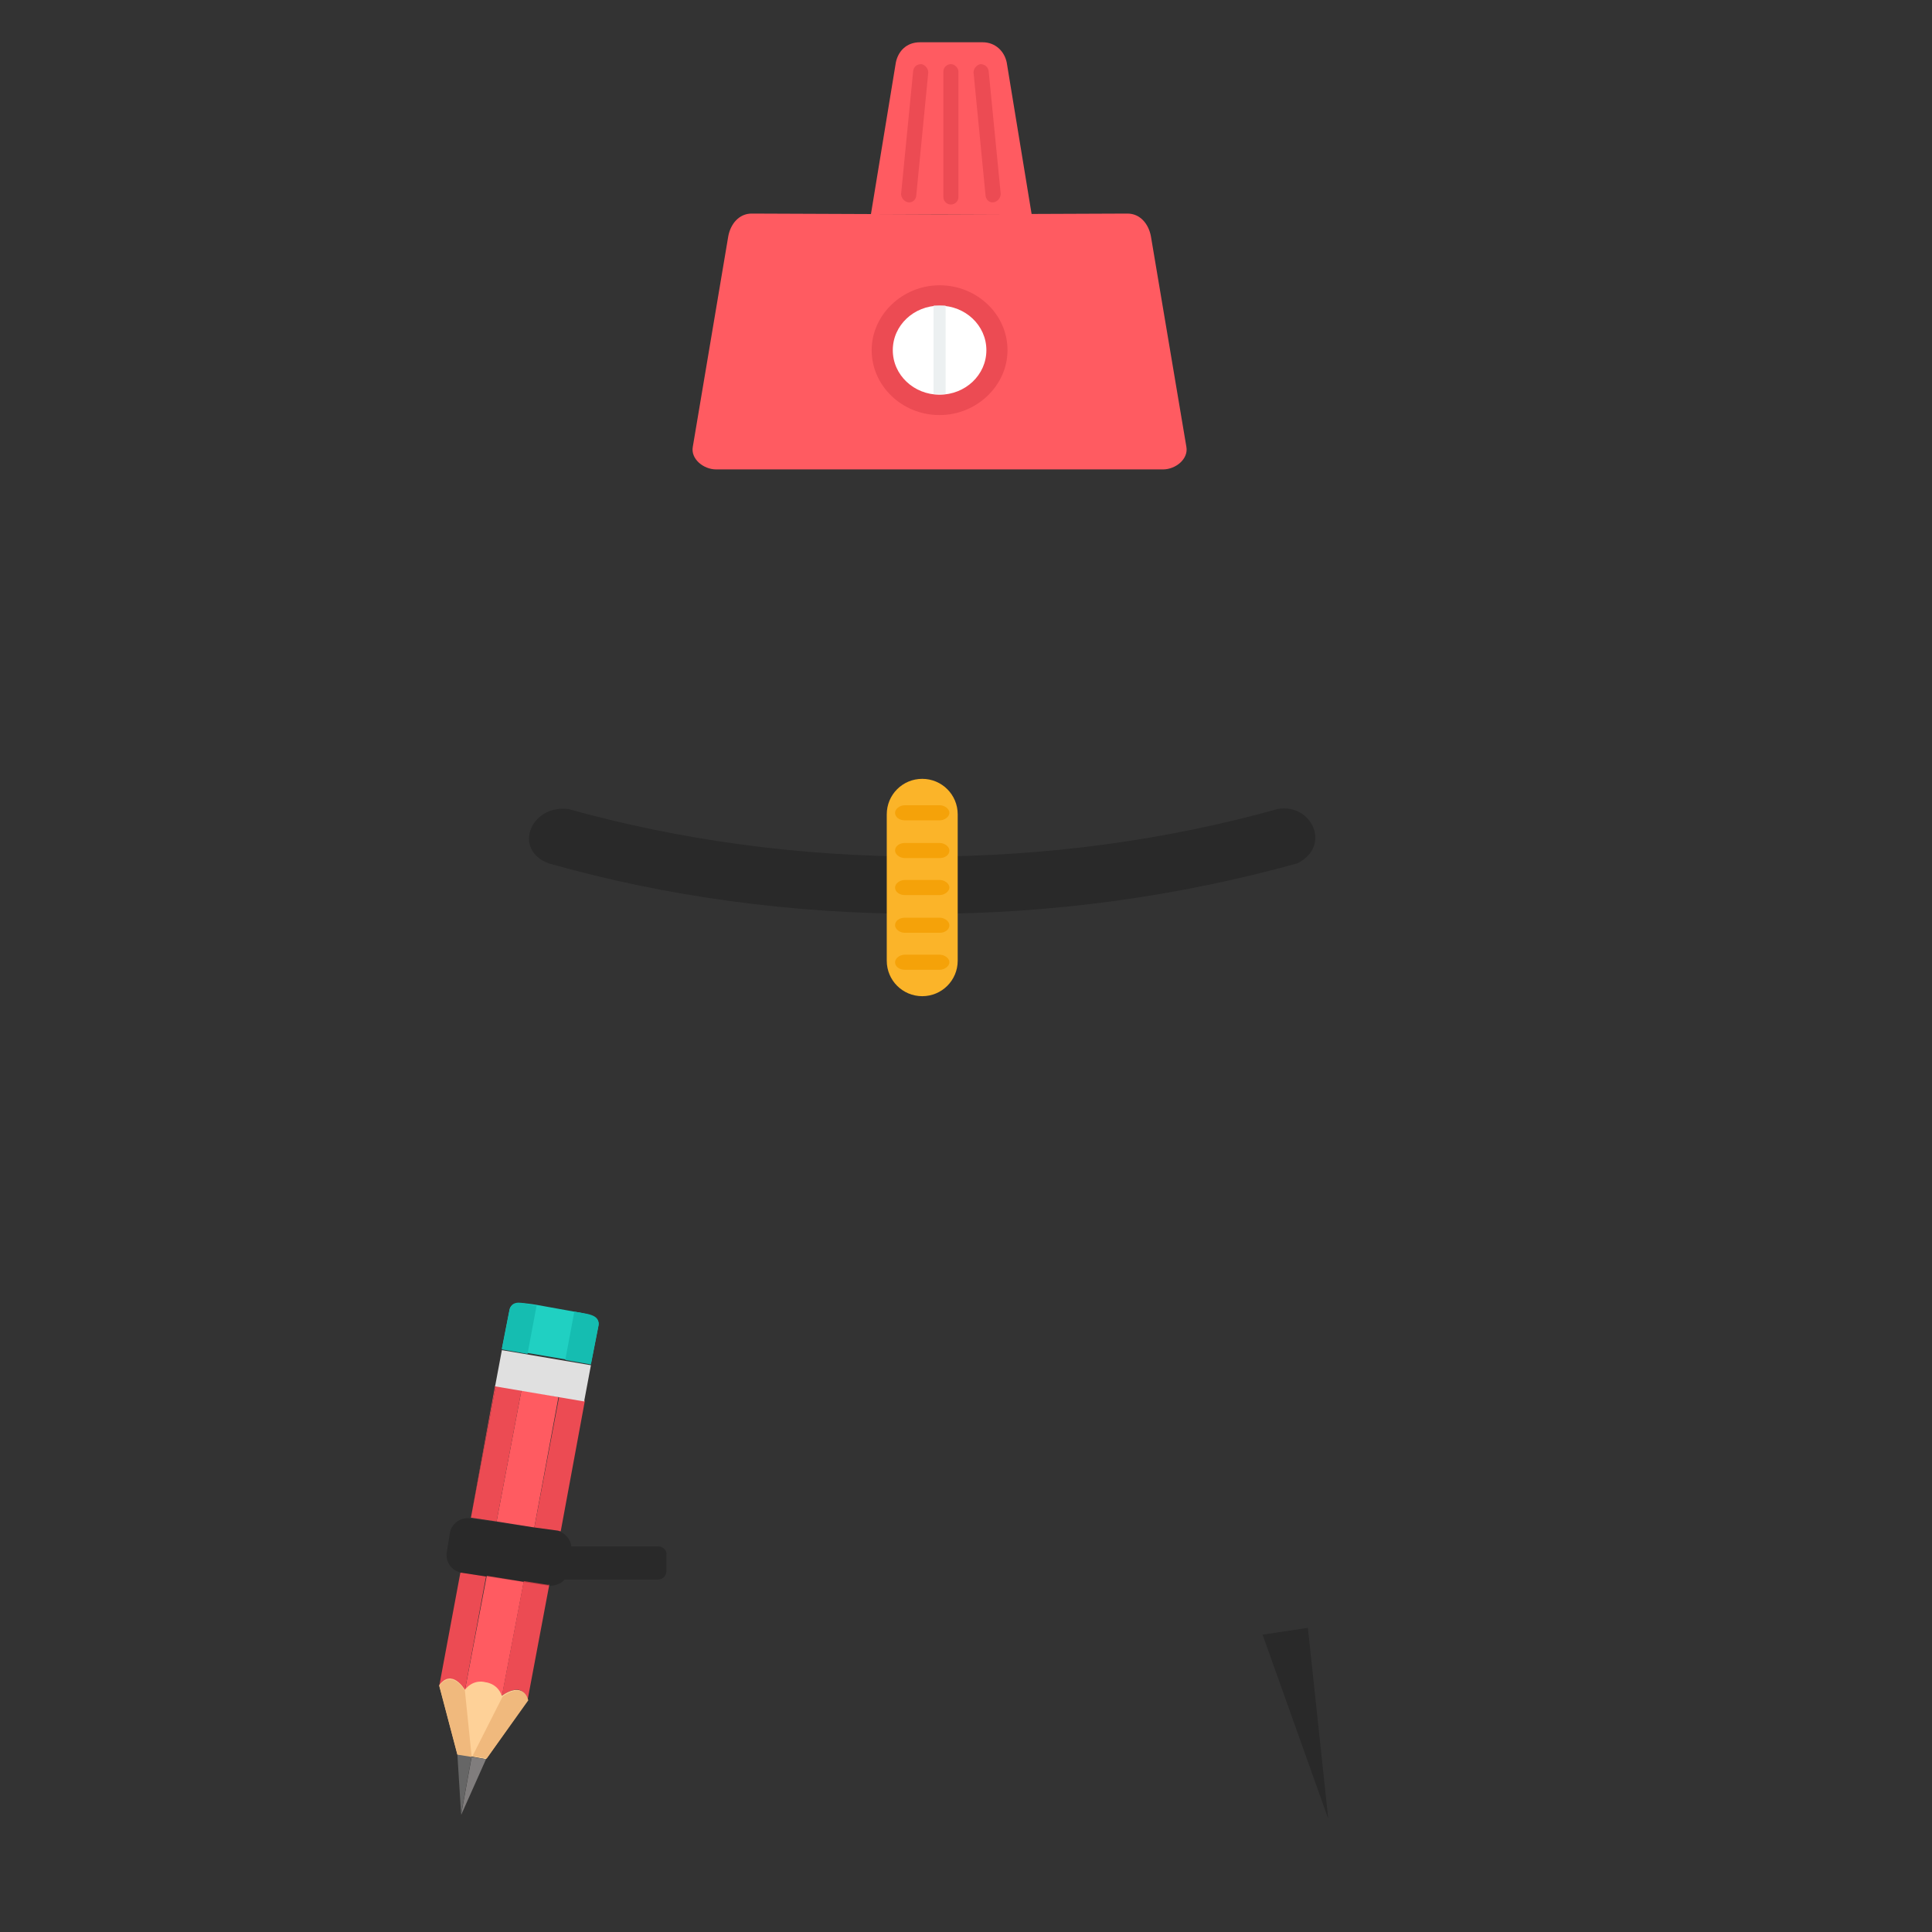 <?xml version="1.0" encoding="utf-8"?>
<!-- Generator: Adobe Illustrator 22.1.0, SVG Export Plug-In . SVG Version: 6.00 Build 0)  -->
<svg version="1.1" id="Layer_1" xmlns="http://www.w3.org/2000/svg" xmlns:xlink="http://www.w3.org/1999/xlink" x="0px" y="0px"
	 viewBox="0 0 256 256" style="enable-background:new 0 0 256 256;" xml:space="preserve">
<rect x="0" y="0" width="256" height="256" fill="#333333" stroke="none"/>
<g>
	<path style="opacity:0.2;" d="M72.7,114.4c15.5,4.4,32.2,6.7,49.6,6.7c17.4,0,34.1-2.4,49.6-6.7c4.6-2.3,1.9-8-2.6-7.2
		c-14.7,4.1-30.5,6.3-47,6.3c-16.5,0-32.3-2.2-47-6.3C70.3,106.6,67.9,112.6,72.7,114.4L72.7,114.4z M72.7,114.4"/>
	<path style="fill:#FF5B61;" d="M149.4,28.3l-24.9,0.1l-24.9-0.1c-1.7,0-2.8,1.4-3.1,3l-4.7,27.9c-0.3,1.6,1.4,3,3.1,3h59.2
		c1.7,0,3.4-1.4,3.1-3l-4.7-27.9C152.2,29.7,151.1,28.3,149.4,28.3L149.4,28.3z M149.4,28.3"/>
	<path style="fill:#EC4B53;" d="M124.5,37.8c-4.9,0-9,3.9-9,8.6c0,4.7,4,8.6,9,8.6c4.9,0,9-3.9,9-8.6
		C133.5,41.6,129.4,37.8,124.5,37.8L124.5,37.8z M124.5,37.8"/>
	<path style="fill:#FFFFFF;" d="M124.5,40.5c-3.4,0-6.2,2.6-6.2,5.9c0,3.3,2.8,5.9,6.2,5.9c3.4,0,6.2-2.6,6.2-5.9
		C130.7,43.1,127.9,40.5,124.5,40.5L124.5,40.5z M124.5,40.5"/>
	<path style="fill:#ECF0F1;" d="M124.5,40.5c-0.3,0-0.5,0-0.8,0l0,11.7c0.3,0,0.5,0,0.8,0c0.3,0,0.5,0,0.8,0l0-11.7
		C125,40.5,124.8,40.5,124.5,40.5L124.5,40.5z M124.5,40.5"/>
	<path style="fill:#FF5B61;" d="M130.2,5.6l-8.3,0c-1.8,0-2.9,1.2-3.2,2.7l-3.3,20.1l21.3,0l-3.3-20.1
		C133.1,6.8,131.9,5.6,130.2,5.6L130.2,5.6z M130.2,5.6"/>
	<g>
		<path style="fill:#FF5B61;" d="M64.5,208.8L61.6,224c0,0,0,0,0,0c1.2-1.5,2.7-1,2.7-1s1.6,0.1,2.2,1.8l2.9-15.2L64.5,208.8z"/>
		<path style="fill:#FF5B61;" d="M58.2,223.4L58.2,223.4c0.1-0.1,0.2-0.3,0.3-0.4C58.4,223.1,58.3,223.2,58.2,223.4z"/>
		<polygon style="fill:#FF5B61;" points="74.2,202.9 77.4,185.7 77.4,185.7 74.2,202.9 		"/>
		<path style="fill:#FF5B61;" d="M66.6,224.8C66.6,224.8,66.6,224.8,66.6,224.8c0,0,1-0.8,2-0.8C67.6,224,66.6,224.8,66.6,224.8z"/>
		<polygon style="fill:#FF5B61;" points="65.8,201.6 70.8,202.4 74,185.1 77.4,185.7 65.7,183.6 65.7,183.6 69.1,184.2 		"/>
		<polygon style="fill:#FF5B61;" points="70,225.4 70,225.4 72.9,210 72.9,210 		"/>
		<polygon style="fill:#EC4B53;" points="66.6,224.8 66.6,224.8 66.6,224.8 		"/>
		<path style="fill:#EC4B53;" d="M68.6,224c0.6,0,1.1,0.4,1.4,1.4l0,0C69.7,224.4,69.2,224,68.6,224z"/>
		<path style="fill:#EC4B53;" d="M72.6,210l-3.2-0.5l-2.9,15.2c0,0,0,0,0,0c0,0,1.1-0.8,2-0.8c0.6,0,1.1,0.4,1.4,1.4l2.9-15.4
			C72.8,210,72.7,210,72.6,210z"/>
		<path style="fill:#EC4B53;" d="M70.8,202.4l3,0.4h0c0.2,0,0.3,0.1,0.5,0.1l3.2-17.3l-3.4-0.6L70.8,202.4z"/>
		<polygon style="fill:#EC4B53;" points="65.7,183.6 65.6,183.6 62.4,201.1 62.4,201.1 		"/>
		<path style="fill:#EC4B53;" d="M58.5,223c1.6-1.6,3.1,1,3.1,1l0,0C61.6,223.9,60.1,221.4,58.5,223z"/>
		<polygon style="fill:#EC4B53;" points="61,208.3 58.2,223.4 58.2,223.4 61,208.3 		"/>
		<polygon style="fill:#EC4B53;" points="65.8,201.6 69.1,184.2 65.7,183.6 62.4,201.1 		"/>
		<path style="fill:#EC4B53;" d="M61.2,208.4c-0.1,0-0.1,0-0.2,0l-2.8,15c0.1-0.1,0.2-0.3,0.3-0.4c1.6-1.6,3.1,0.9,3.1,1l2.8-15.1
			L61.2,208.4z"/>
	</g>
	<path style="fill:#E0E0E0;" d="M77.4,185.7l-11.8-2l0.9-4.8l11.8,2L77.4,185.7z M77.4,185.7"/>
	<path style="fill:#20D0C2;" d="M76.1,173.8l-5-0.9c-1.9-0.3-3.4-0.5-3.6,0.7l-1,5.1l11.8,2l1-5.1C79.5,174.5,78,174.1,76.1,173.8
		L76.1,173.8z M76.1,173.8"/>
	<path style="fill:#FED198;" d="M64.4,233.1l-3.8-0.7l-2.4-9.1c1.7-2.3,3.4,0.6,3.4,0.6c1.2-1.5,2.7-1,2.7-1s1.6,0.1,2.2,1.8
		c0,0,2.7-2.1,3.4,0.6L64.4,233.1L64.4,233.1L64.4,233.1z M64.4,233.1"/>
	<path style="fill:#807D7D;" d="M64.4,233.1l-1.9-0.3l-1.4,7.7L64.4,233.1L64.4,233.1z M64.4,233.1"/>
	<path style="fill:#666666;" d="M60.6,232.4l1.9,0.3l-1.4,7.7L60.6,232.4z M60.6,232.4"/>
	<path style="fill:#15BDB1;" d="M67.5,173.7l-1,5.1l3.4,0.6l1.2-6.4l-1.2-0.2C68.8,172.5,67.7,172.4,67.5,173.7L67.5,173.7z
		 M67.5,173.7"/>
	<path style="fill:#F0B97D;" d="M66.6,224.8l-4,7.9l1.9,0.3l5.5-7.7C69.3,222.7,66.6,224.8,66.6,224.8L66.6,224.8z M66.6,224.8"/>
	<path style="fill:#F0B97D;" d="M61.6,224l0.9,8.8l-1.9-0.3l-2.4-9.1C59.9,221.1,61.6,224,61.6,224L61.6,224z M61.6,224"/>
	<path style="fill:#FBB429;" d="M122.2,103.2c-2.6,0-4.7,2.1-4.7,4.7l0,19.4c0,2.6,2.1,4.7,4.7,4.7c2.6,0,4.7-2.1,4.7-4.7l0-19.4
		C126.9,105.3,124.8,103.2,122.2,103.2L122.2,103.2z M122.2,103.2"/>
	<path style="fill:#F5A209;" d="M124.5,106.7l-4.6,0c-0.7,0-1.3,0.5-1.3,1c0,0.6,0.6,1,1.3,1l4.6,0c0.7,0,1.3-0.5,1.3-1
		C125.8,107.2,125.2,106.7,124.5,106.7L124.5,106.7z M124.5,126.5l-4.6,0c-0.7,0-1.3,0.5-1.3,1c0,0.6,0.6,1,1.3,1l4.6,0
		c0.7,0,1.3-0.5,1.3-1C125.8,127,125.2,126.5,124.5,126.5L124.5,126.5z M124.5,121.6c0.7,0,1.3,0.5,1.3,1c0,0.6-0.6,1-1.3,1l-4.6,0
		c-0.7,0-1.3-0.5-1.3-1c0-0.6,0.6-1,1.3-1L124.5,121.6L124.5,121.6z M124.5,116.6h-4.6c-0.7,0-1.3,0.5-1.3,1c0,0.6,0.6,1,1.3,1
		l4.6,0c0.7,0,1.3-0.5,1.3-1C125.8,117.1,125.2,116.6,124.5,116.6L124.5,116.6z M124.5,111.7c0.7,0,1.3,0.5,1.3,1c0,0.6-0.6,1-1.3,1
		l-4.6,0c-0.7,0-1.3-0.5-1.3-1c0-0.6,0.6-1,1.3-1L124.5,111.7L124.5,111.7z M124.5,111.7"/>
	<path style="fill:#EC4B53;" d="M126,8.5c-0.5,0-1,0.4-1,1v16.6c0,0.5,0.4,1,1,1c0.5,0,1-0.4,1-1V9.5C127,9,126.5,8.5,126,8.5
		L126,8.5z M126,8.5"/>
	<path style="fill:#EC4B53;" d="M129.9,8.5c-0.5,0.1-0.9,0.6-0.9,1.1l1.6,16.4c0.1,0.5,0.5,0.9,1.1,0.8l0,0c0.5-0.1,0.9-0.6,0.9-1.1
		L131,9.4C130.9,8.8,130.4,8.5,129.9,8.5L129.9,8.5z M129.9,8.5"/>
	<path style="fill:#EC4B53;" d="M122.1,8.5c0.5,0.1,0.9,0.6,0.9,1.1l-1.6,16.4c-0.1,0.5-0.5,0.9-1.1,0.8c-0.5-0.1-0.9-0.6-0.9-1.1
		L121,9.4C121.1,8.8,121.5,8.5,122.1,8.5L122.1,8.5z M122.1,8.5"/>
	<path style="fill:#15BDB1;" d="M76.1,173.8l-1.2,6.4l3.4,0.6l1-5.1c0.2-1.2-0.8-1.5-2-1.7L76.1,173.8L76.1,173.8z M76.1,173.8"/>
	<path style="opacity:0.2;" d="M173.3,215.7L176,241l-8.7-24.4L173.3,215.7z M173.3,215.7"/>
	<path style="opacity:0.2;" d="M87.2,204.9L87.2,204.9l-11.5,0c-0.1-1-0.9-1.9-2-2.1h0l-11.4-1.6c-1.3-0.2-2.5,0.7-2.7,2l-0.4,2.5
		c-0.2,1.3,0.7,2.5,2,2.7l11.4,1.7c0.8,0.1,1.7-0.2,2.2-0.8l12.4,0c0.6,0,1.1-0.5,1.1-1.1V206C88.4,205.4,87.8,204.9,87.2,204.9z"/>
</g>
</svg>
